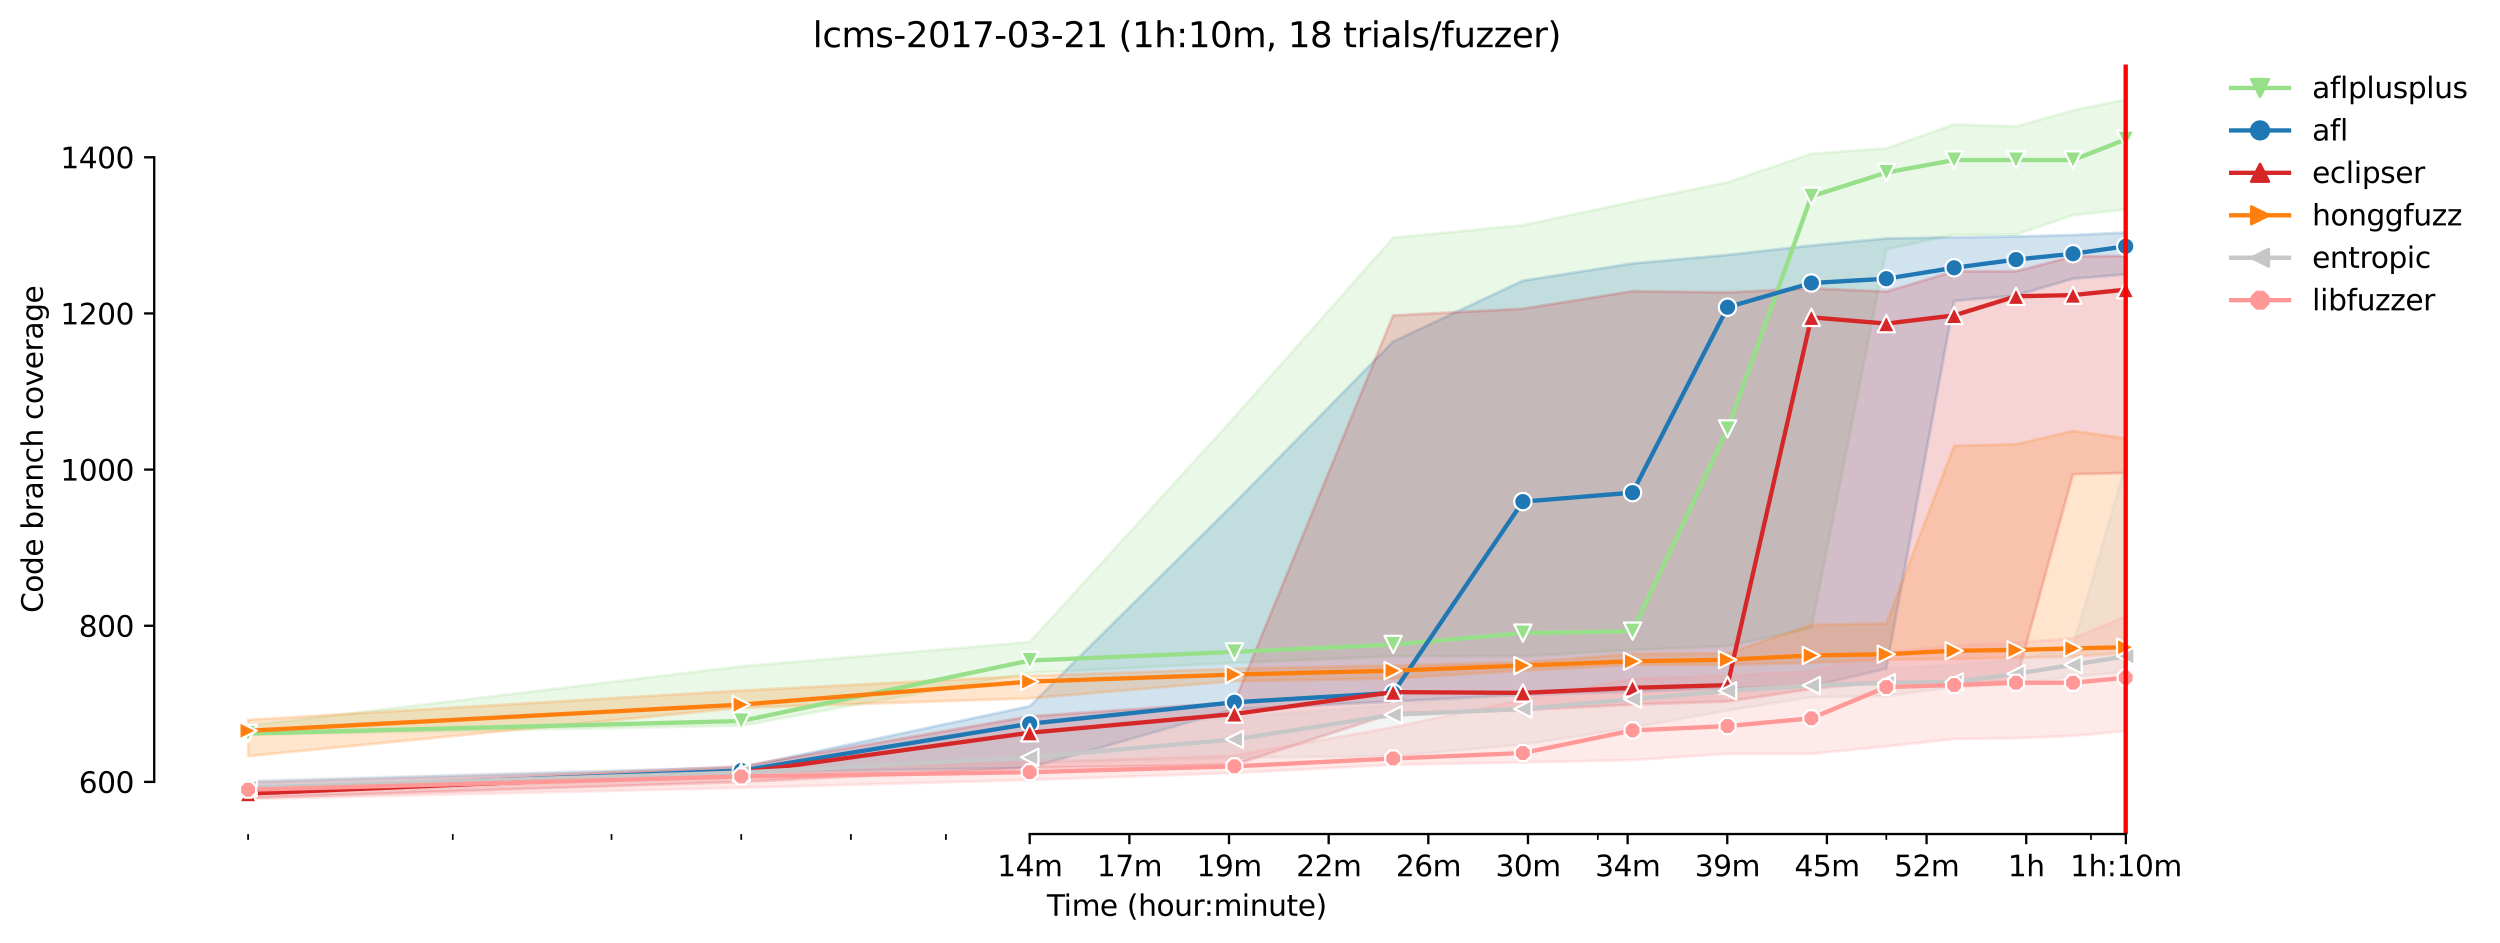 <?xml version="1.0" encoding="utf-8" standalone="no"?>
<!DOCTYPE svg PUBLIC "-//W3C//DTD SVG 1.1//EN"
  "http://www.w3.org/Graphics/SVG/1.1/DTD/svg11.dtd">
<svg height="325.986pt" version="1.1" viewBox="0 0 864.542 325.986" width="864.542pt" xmlns="http://www.w3.org/2000/svg" xmlns:xlink="http://www.w3.org/1999/xlink">
 <defs>
  <style type="text/css">*{stroke-linecap:butt;stroke-linejoin:round;}</style>
 </defs>
 <g id="figure_1">
  <g id="patch_1">
   <path d="M 0 325.986 
L 864.542 325.986 
L 864.542 0 
L 0 0 
z
" style="fill:#ffffff;"/>
  </g>
  <g id="axes_1">
   <g id="patch_2">
    <path d="M 53.328 288.43 
L 767.568 288.43 
L 767.568 22.318 
L 53.328 22.318 
z
" style="fill:#ffffff;"/>
   </g>
   <g id="PolyCollection_1">
    <defs>
     <path d="M 85.794 -75.032 
L 85.794 -71.927 
L 256.334 -75.032 
L 356.094 -93.257 
L 426.875 -96.767 
L 481.777 -99.062 
L 526.635 -99.062 
L 564.562 -101.222 
L 597.416 -102.572 
L 626.395 -108.782 
L 652.318 -239.732 
L 675.768 -244.862 
L 697.176 -244.862 
L 716.869 -251.565 
L 735.103 -253.502 
L 735.103 -291.572 
L 735.103 -291.572 
L 716.869 -287.792 
L 697.176 -282.257 
L 675.768 -282.932 
L 652.318 -274.697 
L 626.395 -272.807 
L 597.416 -262.952 
L 564.562 -256.202 
L 526.635 -248.102 
L 481.777 -243.782 
L 426.875 -181.682 
L 356.094 -103.922 
L 256.334 -95.552 
L 85.794 -75.032 
z
" id="m2b9f3f5e1d" style="stroke:#98df8a;stroke-opacity:0.2;"/>
    </defs>
    <g clip-path="url(#p70dfa23038)">
     <use style="fill:#98df8a;fill-opacity:0.2;stroke:#98df8a;stroke-opacity:0.2;" x="0" xlink:href="#m2b9f3f5e1d" y="325.986"/>
    </g>
   </g>
   <g id="PolyCollection_2">
    <defs>
     <path d="M 85.794 -55.592 
L 85.794 -51.407 
L 256.334 -58.967 
L 356.094 -60.452 
L 426.875 -80.702 
L 481.777 -83.402 
L 526.635 -85.697 
L 564.562 -86.777 
L 597.416 -87.992 
L 626.395 -88.667 
L 652.318 -94.742 
L 675.768 -221.912 
L 697.176 -223.802 
L 716.869 -229.607 
L 735.103 -231.092 
L 735.103 -245.537 
L 735.103 -245.537 
L 716.869 -244.727 
L 697.176 -244.187 
L 675.768 -243.917 
L 652.318 -243.512 
L 626.395 -241.082 
L 597.416 -237.842 
L 564.562 -234.872 
L 526.635 -228.932 
L 481.777 -207.872 
L 426.875 -151.982 
L 356.094 -81.782 
L 256.334 -60.587 
L 85.794 -55.592 
z
" id="m6aa4d96fff" style="stroke:#1f77b4;stroke-opacity:0.2;"/>
    </defs>
    <g clip-path="url(#p70dfa23038)">
     <use style="fill:#1f77b4;fill-opacity:0.2;stroke:#1f77b4;stroke-opacity:0.2;" x="0" xlink:href="#m6aa4d96fff" y="325.986"/>
    </g>
   </g>
   <g id="PolyCollection_3">
    <defs>
     <path d="M 85.794 -52.761 
L 85.794 -50.057 
L 256.334 -55.592 
L 356.094 -60.452 
L 426.875 -61.532 
L 481.777 -79.352 
L 526.635 -80.432 
L 564.562 -82.322 
L 597.416 -83.402 
L 626.395 -87.722 
L 652.318 -90.422 
L 675.768 -89.342 
L 697.176 -90.422 
L 716.869 -161.972 
L 735.103 -162.418 
L 735.103 -237.481 
L 735.103 -237.481 
L 716.869 -237.302 
L 697.176 -232.172 
L 675.768 -232.172 
L 652.318 -225.152 
L 626.395 -226.259 
L 597.416 -224.882 
L 564.562 -225.287 
L 526.635 -219.212 
L 481.777 -216.917 
L 426.875 -83.132 
L 356.094 -78.272 
L 256.334 -60.992 
L 85.794 -52.761 
z
" id="md98b9735ed" style="stroke:#d62728;stroke-opacity:0.2;"/>
    </defs>
    <g clip-path="url(#p70dfa23038)">
     <use style="fill:#d62728;fill-opacity:0.2;stroke:#d62728;stroke-opacity:0.2;" x="0" xlink:href="#md98b9735ed" y="325.986"/>
    </g>
   </g>
   <g id="PolyCollection_4">
    <defs>
     <path d="M 85.794 -77.057 
L 85.794 -64.502 
L 256.334 -81.242 
L 356.094 -84.482 
L 426.875 -90.422 
L 481.777 -91.367 
L 526.635 -94.067 
L 564.562 -96.092 
L 597.416 -96.092 
L 626.395 -96.767 
L 652.318 -97.847 
L 675.768 -98.117 
L 697.176 -98.522 
L 716.869 -98.927 
L 735.103 -100.142 
L 735.103 -174.392 
L 735.103 -174.392 
L 716.869 -176.957 
L 697.176 -172.367 
L 675.768 -171.827 
L 652.318 -110.402 
L 626.395 -109.862 
L 597.416 -100.024 
L 564.562 -99.872 
L 526.635 -96.902 
L 481.777 -95.822 
L 426.875 -94.742 
L 356.094 -92.312 
L 256.334 -87.182 
L 85.794 -77.057 
z
" id="m574b3b4bbf" style="stroke:#ff7f0e;stroke-opacity:0.2;"/>
    </defs>
    <g clip-path="url(#p70dfa23038)">
     <use style="fill:#ff7f0e;fill-opacity:0.2;stroke:#ff7f0e;stroke-opacity:0.2;" x="0" xlink:href="#m574b3b4bbf" y="325.986"/>
    </g>
   </g>
   <g id="PolyCollection_5">
    <defs>
     <path d="M 85.794 -55.997 
L 85.794 -51.542 
L 256.334 -57.482 
L 356.094 -62.207 
L 426.875 -63.962 
L 481.777 -64.502 
L 526.635 -68.552 
L 564.562 -74.35 
L 597.416 -80.297 
L 626.395 -84.887 
L 652.318 -85.292 
L 675.768 -88.394 
L 697.176 -89.477 
L 716.869 -92.042 
L 735.103 -93.662 
L 735.103 -165.347 
L 735.103 -165.347 
L 716.869 -102.437 
L 697.176 -97.847 
L 675.768 -95.957 
L 652.318 -94.884 
L 626.395 -94.067 
L 597.416 -90.017 
L 564.562 -88.667 
L 526.635 -86.372 
L 481.777 -82.187 
L 426.875 -77.867 
L 356.094 -73.142 
L 256.334 -60.722 
L 85.794 -55.997 
z
" id="m8124cc3b80" style="stroke:#c7c7c7;stroke-opacity:0.2;"/>
    </defs>
    <g clip-path="url(#p70dfa23038)">
     <use style="fill:#c7c7c7;fill-opacity:0.2;stroke:#c7c7c7;stroke-opacity:0.2;" x="0" xlink:href="#m8124cc3b80" y="325.986"/>
    </g>
   </g>
   <g id="PolyCollection_6">
    <defs>
     <path d="M 85.794 -55.187 
L 85.794 -49.652 
L 256.334 -53.567 
L 356.094 -56.267 
L 426.875 -58.697 
L 481.777 -61.532 
L 526.635 -62.342 
L 564.562 -63.152 
L 597.416 -65.312 
L 626.395 -65.312 
L 652.318 -67.877 
L 675.768 -70.442 
L 697.176 -70.712 
L 716.869 -71.522 
L 735.103 -73.142 
L 735.103 -112.832 
L 735.103 -112.832 
L 716.869 -105.272 
L 697.176 -103.787 
L 675.768 -102.707 
L 652.318 -100.412 
L 626.395 -93.797 
L 597.416 -92.312 
L 564.562 -91.232 
L 526.635 -84.077 
L 481.777 -74.492 
L 426.875 -64.772 
L 356.094 -62.342 
L 256.334 -60.182 
L 85.794 -55.187 
z
" id="me2ec65d7a2" style="stroke:#ff9896;stroke-opacity:0.2;"/>
    </defs>
    <g clip-path="url(#p70dfa23038)">
     <use style="fill:#ff9896;fill-opacity:0.2;stroke:#ff9896;stroke-opacity:0.2;" x="0" xlink:href="#me2ec65d7a2" y="325.986"/>
    </g>
   </g>
   <g id="matplotlib.axis_1">
    <g id="xtick_1">
     <g id="line2d_1">
      <defs>
       <path d="M 0 0 
L 0 3.5 
" id="mf88f76c1bc" style="stroke:#000000;stroke-width:0.8;"/>
      </defs>
      <g>
       <use style="stroke:#000000;stroke-width:0.8;" x="356.094" xlink:href="#mf88f76c1bc" y="288.43"/>
      </g>
     </g>
     <g id="text_1">
      <!-- 14m -->
      <g transform="translate(344.861 303.029)scale(0.1 -0.1)">
       <defs>
        <path d="M 794 531 
L 1825 531 
L 1825 4091 
L 703 3866 
L 703 4441 
L 1819 4666 
L 2450 4666 
L 2450 531 
L 3481 531 
L 3481 0 
L 794 0 
L 794 531 
z
" id="DejaVuSans-31" transform="scale(0.016)"/>
        <path d="M 2419 4116 
L 825 1625 
L 2419 1625 
L 2419 4116 
z
M 2253 4666 
L 3047 4666 
L 3047 1625 
L 3713 1625 
L 3713 1100 
L 3047 1100 
L 3047 0 
L 2419 0 
L 2419 1100 
L 313 1100 
L 313 1709 
L 2253 4666 
z
" id="DejaVuSans-34" transform="scale(0.016)"/>
        <path d="M 3328 2828 
Q 3544 3216 3844 3400 
Q 4144 3584 4550 3584 
Q 5097 3584 5394 3201 
Q 5691 2819 5691 2113 
L 5691 0 
L 5113 0 
L 5113 2094 
Q 5113 2597 4934 2840 
Q 4756 3084 4391 3084 
Q 3944 3084 3684 2787 
Q 3425 2491 3425 1978 
L 3425 0 
L 2847 0 
L 2847 2094 
Q 2847 2600 2669 2842 
Q 2491 3084 2119 3084 
Q 1678 3084 1418 2786 
Q 1159 2488 1159 1978 
L 1159 0 
L 581 0 
L 581 3500 
L 1159 3500 
L 1159 2956 
Q 1356 3278 1631 3431 
Q 1906 3584 2284 3584 
Q 2666 3584 2933 3390 
Q 3200 3197 3328 2828 
z
" id="DejaVuSans-6d" transform="scale(0.016)"/>
       </defs>
       <use xlink:href="#DejaVuSans-31"/>
       <use x="63.623" xlink:href="#DejaVuSans-34"/>
       <use x="127.246" xlink:href="#DejaVuSans-6d"/>
      </g>
     </g>
    </g>
    <g id="xtick_2">
     <g id="line2d_2">
      <g>
       <use style="stroke:#000000;stroke-width:0.8;" x="390.555" xlink:href="#mf88f76c1bc" y="288.43"/>
      </g>
     </g>
     <g id="text_2">
      <!-- 17m -->
      <g transform="translate(379.322 303.029)scale(0.1 -0.1)">
       <defs>
        <path d="M 525 4666 
L 3525 4666 
L 3525 4397 
L 1831 0 
L 1172 0 
L 2766 4134 
L 525 4134 
L 525 4666 
z
" id="DejaVuSans-37" transform="scale(0.016)"/>
       </defs>
       <use xlink:href="#DejaVuSans-31"/>
       <use x="63.623" xlink:href="#DejaVuSans-37"/>
       <use x="127.246" xlink:href="#DejaVuSans-6d"/>
      </g>
     </g>
    </g>
    <g id="xtick_3">
     <g id="line2d_3">
      <g>
       <use style="stroke:#000000;stroke-width:0.8;" x="425.016" xlink:href="#mf88f76c1bc" y="288.43"/>
      </g>
     </g>
     <g id="text_3">
      <!-- 19m -->
      <g transform="translate(413.783 303.029)scale(0.1 -0.1)">
       <defs>
        <path d="M 703 97 
L 703 672 
Q 941 559 1184 500 
Q 1428 441 1663 441 
Q 2288 441 2617 861 
Q 2947 1281 2994 2138 
Q 2813 1869 2534 1725 
Q 2256 1581 1919 1581 
Q 1219 1581 811 2004 
Q 403 2428 403 3163 
Q 403 3881 828 4315 
Q 1253 4750 1959 4750 
Q 2769 4750 3195 4129 
Q 3622 3509 3622 2328 
Q 3622 1225 3098 567 
Q 2575 -91 1691 -91 
Q 1453 -91 1209 -44 
Q 966 3 703 97 
z
M 1959 2075 
Q 2384 2075 2632 2365 
Q 2881 2656 2881 3163 
Q 2881 3666 2632 3958 
Q 2384 4250 1959 4250 
Q 1534 4250 1286 3958 
Q 1038 3666 1038 3163 
Q 1038 2656 1286 2365 
Q 1534 2075 1959 2075 
z
" id="DejaVuSans-39" transform="scale(0.016)"/>
       </defs>
       <use xlink:href="#DejaVuSans-31"/>
       <use x="63.623" xlink:href="#DejaVuSans-39"/>
       <use x="127.246" xlink:href="#DejaVuSans-6d"/>
      </g>
     </g>
    </g>
    <g id="xtick_4">
     <g id="line2d_4">
      <g>
       <use style="stroke:#000000;stroke-width:0.8;" x="459.476" xlink:href="#mf88f76c1bc" y="288.43"/>
      </g>
     </g>
     <g id="text_4">
      <!-- 22m -->
      <g transform="translate(448.243 303.029)scale(0.1 -0.1)">
       <defs>
        <path d="M 1228 531 
L 3431 531 
L 3431 0 
L 469 0 
L 469 531 
Q 828 903 1448 1529 
Q 2069 2156 2228 2338 
Q 2531 2678 2651 2914 
Q 2772 3150 2772 3378 
Q 2772 3750 2511 3984 
Q 2250 4219 1831 4219 
Q 1534 4219 1204 4116 
Q 875 4013 500 3803 
L 500 4441 
Q 881 4594 1212 4672 
Q 1544 4750 1819 4750 
Q 2544 4750 2975 4387 
Q 3406 4025 3406 3419 
Q 3406 3131 3298 2873 
Q 3191 2616 2906 2266 
Q 2828 2175 2409 1742 
Q 1991 1309 1228 531 
z
" id="DejaVuSans-32" transform="scale(0.016)"/>
       </defs>
       <use xlink:href="#DejaVuSans-32"/>
       <use x="63.623" xlink:href="#DejaVuSans-32"/>
       <use x="127.246" xlink:href="#DejaVuSans-6d"/>
      </g>
     </g>
    </g>
    <g id="xtick_5">
     <g id="line2d_5">
      <g>
       <use style="stroke:#000000;stroke-width:0.8;" x="493.937" xlink:href="#mf88f76c1bc" y="288.43"/>
      </g>
     </g>
     <g id="text_5">
      <!-- 26m -->
      <g transform="translate(482.704 303.029)scale(0.1 -0.1)">
       <defs>
        <path d="M 2113 2584 
Q 1688 2584 1439 2293 
Q 1191 2003 1191 1497 
Q 1191 994 1439 701 
Q 1688 409 2113 409 
Q 2538 409 2786 701 
Q 3034 994 3034 1497 
Q 3034 2003 2786 2293 
Q 2538 2584 2113 2584 
z
M 3366 4563 
L 3366 3988 
Q 3128 4100 2886 4159 
Q 2644 4219 2406 4219 
Q 1781 4219 1451 3797 
Q 1122 3375 1075 2522 
Q 1259 2794 1537 2939 
Q 1816 3084 2150 3084 
Q 2853 3084 3261 2657 
Q 3669 2231 3669 1497 
Q 3669 778 3244 343 
Q 2819 -91 2113 -91 
Q 1303 -91 875 529 
Q 447 1150 447 2328 
Q 447 3434 972 4092 
Q 1497 4750 2381 4750 
Q 2619 4750 2861 4703 
Q 3103 4656 3366 4563 
z
" id="DejaVuSans-36" transform="scale(0.016)"/>
       </defs>
       <use xlink:href="#DejaVuSans-32"/>
       <use x="63.623" xlink:href="#DejaVuSans-36"/>
       <use x="127.246" xlink:href="#DejaVuSans-6d"/>
      </g>
     </g>
    </g>
    <g id="xtick_6">
     <g id="line2d_6">
      <g>
       <use style="stroke:#000000;stroke-width:0.8;" x="528.397" xlink:href="#mf88f76c1bc" y="288.43"/>
      </g>
     </g>
     <g id="text_6">
      <!-- 30m -->
      <g transform="translate(517.165 303.029)scale(0.1 -0.1)">
       <defs>
        <path d="M 2597 2516 
Q 3050 2419 3304 2112 
Q 3559 1806 3559 1356 
Q 3559 666 3084 287 
Q 2609 -91 1734 -91 
Q 1441 -91 1130 -33 
Q 819 25 488 141 
L 488 750 
Q 750 597 1062 519 
Q 1375 441 1716 441 
Q 2309 441 2620 675 
Q 2931 909 2931 1356 
Q 2931 1769 2642 2001 
Q 2353 2234 1838 2234 
L 1294 2234 
L 1294 2753 
L 1863 2753 
Q 2328 2753 2575 2939 
Q 2822 3125 2822 3475 
Q 2822 3834 2567 4026 
Q 2313 4219 1838 4219 
Q 1578 4219 1281 4162 
Q 984 4106 628 3988 
L 628 4550 
Q 988 4650 1302 4700 
Q 1616 4750 1894 4750 
Q 2613 4750 3031 4423 
Q 3450 4097 3450 3541 
Q 3450 3153 3228 2886 
Q 3006 2619 2597 2516 
z
" id="DejaVuSans-33" transform="scale(0.016)"/>
        <path d="M 2034 4250 
Q 1547 4250 1301 3770 
Q 1056 3291 1056 2328 
Q 1056 1369 1301 889 
Q 1547 409 2034 409 
Q 2525 409 2770 889 
Q 3016 1369 3016 2328 
Q 3016 3291 2770 3770 
Q 2525 4250 2034 4250 
z
M 2034 4750 
Q 2819 4750 3233 4129 
Q 3647 3509 3647 2328 
Q 3647 1150 3233 529 
Q 2819 -91 2034 -91 
Q 1250 -91 836 529 
Q 422 1150 422 2328 
Q 422 3509 836 4129 
Q 1250 4750 2034 4750 
z
" id="DejaVuSans-30" transform="scale(0.016)"/>
       </defs>
       <use xlink:href="#DejaVuSans-33"/>
       <use x="63.623" xlink:href="#DejaVuSans-30"/>
       <use x="127.246" xlink:href="#DejaVuSans-6d"/>
      </g>
     </g>
    </g>
    <g id="xtick_7">
     <g id="line2d_7">
      <g>
       <use style="stroke:#000000;stroke-width:0.8;" x="562.858" xlink:href="#mf88f76c1bc" y="288.43"/>
      </g>
     </g>
     <g id="text_7">
      <!-- 34m -->
      <g transform="translate(551.625 303.029)scale(0.1 -0.1)">
       <use xlink:href="#DejaVuSans-33"/>
       <use x="63.623" xlink:href="#DejaVuSans-34"/>
       <use x="127.246" xlink:href="#DejaVuSans-6d"/>
      </g>
     </g>
    </g>
    <g id="xtick_8">
     <g id="line2d_8">
      <g>
       <use style="stroke:#000000;stroke-width:0.8;" x="597.319" xlink:href="#mf88f76c1bc" y="288.43"/>
      </g>
     </g>
     <g id="text_8">
      <!-- 39m -->
      <g transform="translate(586.086 303.029)scale(0.1 -0.1)">
       <use xlink:href="#DejaVuSans-33"/>
       <use x="63.623" xlink:href="#DejaVuSans-39"/>
       <use x="127.246" xlink:href="#DejaVuSans-6d"/>
      </g>
     </g>
    </g>
    <g id="xtick_9">
     <g id="line2d_9">
      <g>
       <use style="stroke:#000000;stroke-width:0.8;" x="631.779" xlink:href="#mf88f76c1bc" y="288.43"/>
      </g>
     </g>
     <g id="text_9">
      <!-- 45m -->
      <g transform="translate(620.547 303.029)scale(0.1 -0.1)">
       <defs>
        <path d="M 691 4666 
L 3169 4666 
L 3169 4134 
L 1269 4134 
L 1269 2991 
Q 1406 3038 1543 3061 
Q 1681 3084 1819 3084 
Q 2600 3084 3056 2656 
Q 3513 2228 3513 1497 
Q 3513 744 3044 326 
Q 2575 -91 1722 -91 
Q 1428 -91 1123 -41 
Q 819 9 494 109 
L 494 744 
Q 775 591 1075 516 
Q 1375 441 1709 441 
Q 2250 441 2565 725 
Q 2881 1009 2881 1497 
Q 2881 1984 2565 2268 
Q 2250 2553 1709 2553 
Q 1456 2553 1204 2497 
Q 953 2441 691 2322 
L 691 4666 
z
" id="DejaVuSans-35" transform="scale(0.016)"/>
       </defs>
       <use xlink:href="#DejaVuSans-34"/>
       <use x="63.623" xlink:href="#DejaVuSans-35"/>
       <use x="127.246" xlink:href="#DejaVuSans-6d"/>
      </g>
     </g>
    </g>
    <g id="xtick_10">
     <g id="line2d_10">
      <g>
       <use style="stroke:#000000;stroke-width:0.8;" x="666.24" xlink:href="#mf88f76c1bc" y="288.43"/>
      </g>
     </g>
     <g id="text_10">
      <!-- 52m -->
      <g transform="translate(655.007 303.029)scale(0.1 -0.1)">
       <use xlink:href="#DejaVuSans-35"/>
       <use x="63.623" xlink:href="#DejaVuSans-32"/>
       <use x="127.246" xlink:href="#DejaVuSans-6d"/>
      </g>
     </g>
    </g>
    <g id="xtick_11">
     <g id="line2d_11">
      <g>
       <use style="stroke:#000000;stroke-width:0.8;" x="700.701" xlink:href="#mf88f76c1bc" y="288.43"/>
      </g>
     </g>
     <g id="text_11">
      <!-- 1h -->
      <g transform="translate(694.351 303.029)scale(0.1 -0.1)">
       <defs>
        <path d="M 3513 2113 
L 3513 0 
L 2938 0 
L 2938 2094 
Q 2938 2591 2744 2837 
Q 2550 3084 2163 3084 
Q 1697 3084 1428 2787 
Q 1159 2491 1159 1978 
L 1159 0 
L 581 0 
L 581 4863 
L 1159 4863 
L 1159 2956 
Q 1366 3272 1645 3428 
Q 1925 3584 2291 3584 
Q 2894 3584 3203 3211 
Q 3513 2838 3513 2113 
z
" id="DejaVuSans-68" transform="scale(0.016)"/>
       </defs>
       <use xlink:href="#DejaVuSans-31"/>
       <use x="63.623" xlink:href="#DejaVuSans-68"/>
      </g>
     </g>
    </g>
    <g id="xtick_12">
     <g id="line2d_12">
      <g>
       <use style="stroke:#000000;stroke-width:0.8;" x="735.161" xlink:href="#mf88f76c1bc" y="288.43"/>
      </g>
     </g>
     <g id="text_12">
      <!-- 1h:10m -->
      <g transform="translate(715.894 303.029)scale(0.1 -0.1)">
       <defs>
        <path d="M 750 794 
L 1409 794 
L 1409 0 
L 750 0 
L 750 794 
z
M 750 3309 
L 1409 3309 
L 1409 2516 
L 750 2516 
L 750 3309 
z
" id="DejaVuSans-3a" transform="scale(0.016)"/>
       </defs>
       <use xlink:href="#DejaVuSans-31"/>
       <use x="63.623" xlink:href="#DejaVuSans-68"/>
       <use x="127.002" xlink:href="#DejaVuSans-3a"/>
       <use x="160.693" xlink:href="#DejaVuSans-31"/>
       <use x="224.316" xlink:href="#DejaVuSans-30"/>
       <use x="287.939" xlink:href="#DejaVuSans-6d"/>
      </g>
     </g>
    </g>
    <g id="xtick_13">
     <g id="line2d_13">
      <defs>
       <path d="M 0 0 
L 0 2 
" id="m95aeca1525" style="stroke:#000000;stroke-width:0.6;"/>
      </defs>
      <g>
       <use style="stroke:#000000;stroke-width:0.6;" x="85.794" xlink:href="#m95aeca1525" y="288.43"/>
      </g>
     </g>
    </g>
    <g id="xtick_14">
     <g id="line2d_14">
      <g>
       <use style="stroke:#000000;stroke-width:0.6;" x="156.574" xlink:href="#m95aeca1525" y="288.43"/>
      </g>
     </g>
    </g>
    <g id="xtick_15">
     <g id="line2d_15">
      <g>
       <use style="stroke:#000000;stroke-width:0.6;" x="211.476" xlink:href="#m95aeca1525" y="288.43"/>
      </g>
     </g>
    </g>
    <g id="xtick_16">
     <g id="line2d_16">
      <g>
       <use style="stroke:#000000;stroke-width:0.6;" x="256.334" xlink:href="#m95aeca1525" y="288.43"/>
      </g>
     </g>
    </g>
    <g id="xtick_17">
     <g id="line2d_17">
      <g>
       <use style="stroke:#000000;stroke-width:0.6;" x="294.261" xlink:href="#m95aeca1525" y="288.43"/>
      </g>
     </g>
    </g>
    <g id="xtick_18">
     <g id="line2d_18">
      <g>
       <use style="stroke:#000000;stroke-width:0.6;" x="327.115" xlink:href="#m95aeca1525" y="288.43"/>
      </g>
     </g>
    </g>
    <g id="xtick_19">
     <g id="line2d_19">
      <g>
       <use style="stroke:#000000;stroke-width:0.6;" x="552.558" xlink:href="#m95aeca1525" y="288.43"/>
      </g>
     </g>
    </g>
    <g id="xtick_20">
     <g id="line2d_20">
      <g>
       <use style="stroke:#000000;stroke-width:0.6;" x="652.318" xlink:href="#m95aeca1525" y="288.43"/>
      </g>
     </g>
    </g>
    <g id="xtick_21">
     <g id="line2d_21">
      <g>
       <use style="stroke:#000000;stroke-width:0.6;" x="723.098" xlink:href="#m95aeca1525" y="288.43"/>
      </g>
     </g>
    </g>
    <g id="text_13">
     <!-- Time (hour:minute) -->
     <g transform="translate(362.041 316.707)scale(0.1 -0.1)">
      <defs>
       <path d="M -19 4666 
L 3928 4666 
L 3928 4134 
L 2272 4134 
L 2272 0 
L 1638 0 
L 1638 4134 
L -19 4134 
L -19 4666 
z
" id="DejaVuSans-54" transform="scale(0.016)"/>
       <path d="M 603 3500 
L 1178 3500 
L 1178 0 
L 603 0 
L 603 3500 
z
M 603 4863 
L 1178 4863 
L 1178 4134 
L 603 4134 
L 603 4863 
z
" id="DejaVuSans-69" transform="scale(0.016)"/>
       <path d="M 3597 1894 
L 3597 1613 
L 953 1613 
Q 991 1019 1311 708 
Q 1631 397 2203 397 
Q 2534 397 2845 478 
Q 3156 559 3463 722 
L 3463 178 
Q 3153 47 2828 -22 
Q 2503 -91 2169 -91 
Q 1331 -91 842 396 
Q 353 884 353 1716 
Q 353 2575 817 3079 
Q 1281 3584 2069 3584 
Q 2775 3584 3186 3129 
Q 3597 2675 3597 1894 
z
M 3022 2063 
Q 3016 2534 2758 2815 
Q 2500 3097 2075 3097 
Q 1594 3097 1305 2825 
Q 1016 2553 972 2059 
L 3022 2063 
z
" id="DejaVuSans-65" transform="scale(0.016)"/>
       <path id="DejaVuSans-20" transform="scale(0.016)"/>
       <path d="M 1984 4856 
Q 1566 4138 1362 3434 
Q 1159 2731 1159 2009 
Q 1159 1288 1364 580 
Q 1569 -128 1984 -844 
L 1484 -844 
Q 1016 -109 783 600 
Q 550 1309 550 2009 
Q 550 2706 781 3412 
Q 1013 4119 1484 4856 
L 1984 4856 
z
" id="DejaVuSans-28" transform="scale(0.016)"/>
       <path d="M 1959 3097 
Q 1497 3097 1228 2736 
Q 959 2375 959 1747 
Q 959 1119 1226 758 
Q 1494 397 1959 397 
Q 2419 397 2687 759 
Q 2956 1122 2956 1747 
Q 2956 2369 2687 2733 
Q 2419 3097 1959 3097 
z
M 1959 3584 
Q 2709 3584 3137 3096 
Q 3566 2609 3566 1747 
Q 3566 888 3137 398 
Q 2709 -91 1959 -91 
Q 1206 -91 779 398 
Q 353 888 353 1747 
Q 353 2609 779 3096 
Q 1206 3584 1959 3584 
z
" id="DejaVuSans-6f" transform="scale(0.016)"/>
       <path d="M 544 1381 
L 544 3500 
L 1119 3500 
L 1119 1403 
Q 1119 906 1312 657 
Q 1506 409 1894 409 
Q 2359 409 2629 706 
Q 2900 1003 2900 1516 
L 2900 3500 
L 3475 3500 
L 3475 0 
L 2900 0 
L 2900 538 
Q 2691 219 2414 64 
Q 2138 -91 1772 -91 
Q 1169 -91 856 284 
Q 544 659 544 1381 
z
M 1991 3584 
L 1991 3584 
z
" id="DejaVuSans-75" transform="scale(0.016)"/>
       <path d="M 2631 2963 
Q 2534 3019 2420 3045 
Q 2306 3072 2169 3072 
Q 1681 3072 1420 2755 
Q 1159 2438 1159 1844 
L 1159 0 
L 581 0 
L 581 3500 
L 1159 3500 
L 1159 2956 
Q 1341 3275 1631 3429 
Q 1922 3584 2338 3584 
Q 2397 3584 2469 3576 
Q 2541 3569 2628 3553 
L 2631 2963 
z
" id="DejaVuSans-72" transform="scale(0.016)"/>
       <path d="M 3513 2113 
L 3513 0 
L 2938 0 
L 2938 2094 
Q 2938 2591 2744 2837 
Q 2550 3084 2163 3084 
Q 1697 3084 1428 2787 
Q 1159 2491 1159 1978 
L 1159 0 
L 581 0 
L 581 3500 
L 1159 3500 
L 1159 2956 
Q 1366 3272 1645 3428 
Q 1925 3584 2291 3584 
Q 2894 3584 3203 3211 
Q 3513 2838 3513 2113 
z
" id="DejaVuSans-6e" transform="scale(0.016)"/>
       <path d="M 1172 4494 
L 1172 3500 
L 2356 3500 
L 2356 3053 
L 1172 3053 
L 1172 1153 
Q 1172 725 1289 603 
Q 1406 481 1766 481 
L 2356 481 
L 2356 0 
L 1766 0 
Q 1100 0 847 248 
Q 594 497 594 1153 
L 594 3053 
L 172 3053 
L 172 3500 
L 594 3500 
L 594 4494 
L 1172 4494 
z
" id="DejaVuSans-74" transform="scale(0.016)"/>
       <path d="M 513 4856 
L 1013 4856 
Q 1481 4119 1714 3412 
Q 1947 2706 1947 2009 
Q 1947 1309 1714 600 
Q 1481 -109 1013 -844 
L 513 -844 
Q 928 -128 1133 580 
Q 1338 1288 1338 2009 
Q 1338 2731 1133 3434 
Q 928 4138 513 4856 
z
" id="DejaVuSans-29" transform="scale(0.016)"/>
      </defs>
      <use xlink:href="#DejaVuSans-54"/>
      <use x="57.959" xlink:href="#DejaVuSans-69"/>
      <use x="85.742" xlink:href="#DejaVuSans-6d"/>
      <use x="183.154" xlink:href="#DejaVuSans-65"/>
      <use x="244.678" xlink:href="#DejaVuSans-20"/>
      <use x="276.465" xlink:href="#DejaVuSans-28"/>
      <use x="315.479" xlink:href="#DejaVuSans-68"/>
      <use x="378.857" xlink:href="#DejaVuSans-6f"/>
      <use x="440.039" xlink:href="#DejaVuSans-75"/>
      <use x="503.418" xlink:href="#DejaVuSans-72"/>
      <use x="542.781" xlink:href="#DejaVuSans-3a"/>
      <use x="576.473" xlink:href="#DejaVuSans-6d"/>
      <use x="673.885" xlink:href="#DejaVuSans-69"/>
      <use x="701.668" xlink:href="#DejaVuSans-6e"/>
      <use x="765.047" xlink:href="#DejaVuSans-75"/>
      <use x="828.426" xlink:href="#DejaVuSans-74"/>
      <use x="867.635" xlink:href="#DejaVuSans-65"/>
      <use x="929.158" xlink:href="#DejaVuSans-29"/>
     </g>
    </g>
   </g>
   <g id="matplotlib.axis_2">
    <g id="ytick_1">
     <g id="line2d_22">
      <defs>
       <path d="M 0 0 
L -3.5 0 
" id="macb93b7c27" style="stroke:#000000;stroke-width:0.8;"/>
      </defs>
      <g>
       <use style="stroke:#000000;stroke-width:0.8;" x="53.328" xlink:href="#macb93b7c27" y="270.394"/>
      </g>
     </g>
     <g id="text_14">
      <!-- 600 -->
      <g transform="translate(27.241 274.193)scale(0.1 -0.1)">
       <use xlink:href="#DejaVuSans-36"/>
       <use x="63.623" xlink:href="#DejaVuSans-30"/>
       <use x="127.246" xlink:href="#DejaVuSans-30"/>
      </g>
     </g>
    </g>
    <g id="ytick_2">
     <g id="line2d_23">
      <g>
       <use style="stroke:#000000;stroke-width:0.8;" x="53.328" xlink:href="#macb93b7c27" y="216.394"/>
      </g>
     </g>
     <g id="text_15">
      <!-- 800 -->
      <g transform="translate(27.241 220.193)scale(0.1 -0.1)">
       <defs>
        <path d="M 2034 2216 
Q 1584 2216 1326 1975 
Q 1069 1734 1069 1313 
Q 1069 891 1326 650 
Q 1584 409 2034 409 
Q 2484 409 2743 651 
Q 3003 894 3003 1313 
Q 3003 1734 2745 1975 
Q 2488 2216 2034 2216 
z
M 1403 2484 
Q 997 2584 770 2862 
Q 544 3141 544 3541 
Q 544 4100 942 4425 
Q 1341 4750 2034 4750 
Q 2731 4750 3128 4425 
Q 3525 4100 3525 3541 
Q 3525 3141 3298 2862 
Q 3072 2584 2669 2484 
Q 3125 2378 3379 2068 
Q 3634 1759 3634 1313 
Q 3634 634 3220 271 
Q 2806 -91 2034 -91 
Q 1263 -91 848 271 
Q 434 634 434 1313 
Q 434 1759 690 2068 
Q 947 2378 1403 2484 
z
M 1172 3481 
Q 1172 3119 1398 2916 
Q 1625 2713 2034 2713 
Q 2441 2713 2670 2916 
Q 2900 3119 2900 3481 
Q 2900 3844 2670 4047 
Q 2441 4250 2034 4250 
Q 1625 4250 1398 4047 
Q 1172 3844 1172 3481 
z
" id="DejaVuSans-38" transform="scale(0.016)"/>
       </defs>
       <use xlink:href="#DejaVuSans-38"/>
       <use x="63.623" xlink:href="#DejaVuSans-30"/>
       <use x="127.246" xlink:href="#DejaVuSans-30"/>
      </g>
     </g>
    </g>
    <g id="ytick_3">
     <g id="line2d_24">
      <g>
       <use style="stroke:#000000;stroke-width:0.8;" x="53.328" xlink:href="#macb93b7c27" y="162.394"/>
      </g>
     </g>
     <g id="text_16">
      <!-- 1000 -->
      <g transform="translate(20.878 166.193)scale(0.1 -0.1)">
       <use xlink:href="#DejaVuSans-31"/>
       <use x="63.623" xlink:href="#DejaVuSans-30"/>
       <use x="127.246" xlink:href="#DejaVuSans-30"/>
       <use x="190.869" xlink:href="#DejaVuSans-30"/>
      </g>
     </g>
    </g>
    <g id="ytick_4">
     <g id="line2d_25">
      <g>
       <use style="stroke:#000000;stroke-width:0.8;" x="53.328" xlink:href="#macb93b7c27" y="108.394"/>
      </g>
     </g>
     <g id="text_17">
      <!-- 1200 -->
      <g transform="translate(20.878 112.193)scale(0.1 -0.1)">
       <use xlink:href="#DejaVuSans-31"/>
       <use x="63.623" xlink:href="#DejaVuSans-32"/>
       <use x="127.246" xlink:href="#DejaVuSans-30"/>
       <use x="190.869" xlink:href="#DejaVuSans-30"/>
      </g>
     </g>
    </g>
    <g id="ytick_5">
     <g id="line2d_26">
      <g>
       <use style="stroke:#000000;stroke-width:0.8;" x="53.328" xlink:href="#macb93b7c27" y="54.394"/>
      </g>
     </g>
     <g id="text_18">
      <!-- 1400 -->
      <g transform="translate(20.878 58.193)scale(0.1 -0.1)">
       <use xlink:href="#DejaVuSans-31"/>
       <use x="63.623" xlink:href="#DejaVuSans-34"/>
       <use x="127.246" xlink:href="#DejaVuSans-30"/>
       <use x="190.869" xlink:href="#DejaVuSans-30"/>
      </g>
     </g>
    </g>
    <g id="text_19">
     <!-- Code branch coverage -->
     <g transform="translate(14.798 211.949)rotate(-90)scale(0.1 -0.1)">
      <defs>
       <path d="M 4122 4306 
L 4122 3641 
Q 3803 3938 3442 4084 
Q 3081 4231 2675 4231 
Q 1875 4231 1450 3742 
Q 1025 3253 1025 2328 
Q 1025 1406 1450 917 
Q 1875 428 2675 428 
Q 3081 428 3442 575 
Q 3803 722 4122 1019 
L 4122 359 
Q 3791 134 3420 21 
Q 3050 -91 2638 -91 
Q 1578 -91 968 557 
Q 359 1206 359 2328 
Q 359 3453 968 4101 
Q 1578 4750 2638 4750 
Q 3056 4750 3426 4639 
Q 3797 4528 4122 4306 
z
" id="DejaVuSans-43" transform="scale(0.016)"/>
       <path d="M 2906 2969 
L 2906 4863 
L 3481 4863 
L 3481 0 
L 2906 0 
L 2906 525 
Q 2725 213 2448 61 
Q 2172 -91 1784 -91 
Q 1150 -91 751 415 
Q 353 922 353 1747 
Q 353 2572 751 3078 
Q 1150 3584 1784 3584 
Q 2172 3584 2448 3432 
Q 2725 3281 2906 2969 
z
M 947 1747 
Q 947 1113 1208 752 
Q 1469 391 1925 391 
Q 2381 391 2643 752 
Q 2906 1113 2906 1747 
Q 2906 2381 2643 2742 
Q 2381 3103 1925 3103 
Q 1469 3103 1208 2742 
Q 947 2381 947 1747 
z
" id="DejaVuSans-64" transform="scale(0.016)"/>
       <path d="M 3116 1747 
Q 3116 2381 2855 2742 
Q 2594 3103 2138 3103 
Q 1681 3103 1420 2742 
Q 1159 2381 1159 1747 
Q 1159 1113 1420 752 
Q 1681 391 2138 391 
Q 2594 391 2855 752 
Q 3116 1113 3116 1747 
z
M 1159 2969 
Q 1341 3281 1617 3432 
Q 1894 3584 2278 3584 
Q 2916 3584 3314 3078 
Q 3713 2572 3713 1747 
Q 3713 922 3314 415 
Q 2916 -91 2278 -91 
Q 1894 -91 1617 61 
Q 1341 213 1159 525 
L 1159 0 
L 581 0 
L 581 4863 
L 1159 4863 
L 1159 2969 
z
" id="DejaVuSans-62" transform="scale(0.016)"/>
       <path d="M 2194 1759 
Q 1497 1759 1228 1600 
Q 959 1441 959 1056 
Q 959 750 1161 570 
Q 1363 391 1709 391 
Q 2188 391 2477 730 
Q 2766 1069 2766 1631 
L 2766 1759 
L 2194 1759 
z
M 3341 1997 
L 3341 0 
L 2766 0 
L 2766 531 
Q 2569 213 2275 61 
Q 1981 -91 1556 -91 
Q 1019 -91 701 211 
Q 384 513 384 1019 
Q 384 1609 779 1909 
Q 1175 2209 1959 2209 
L 2766 2209 
L 2766 2266 
Q 2766 2663 2505 2880 
Q 2244 3097 1772 3097 
Q 1472 3097 1187 3025 
Q 903 2953 641 2809 
L 641 3341 
Q 956 3463 1253 3523 
Q 1550 3584 1831 3584 
Q 2591 3584 2966 3190 
Q 3341 2797 3341 1997 
z
" id="DejaVuSans-61" transform="scale(0.016)"/>
       <path d="M 3122 3366 
L 3122 2828 
Q 2878 2963 2633 3030 
Q 2388 3097 2138 3097 
Q 1578 3097 1268 2742 
Q 959 2388 959 1747 
Q 959 1106 1268 751 
Q 1578 397 2138 397 
Q 2388 397 2633 464 
Q 2878 531 3122 666 
L 3122 134 
Q 2881 22 2623 -34 
Q 2366 -91 2075 -91 
Q 1284 -91 818 406 
Q 353 903 353 1747 
Q 353 2603 823 3093 
Q 1294 3584 2113 3584 
Q 2378 3584 2631 3529 
Q 2884 3475 3122 3366 
z
" id="DejaVuSans-63" transform="scale(0.016)"/>
       <path d="M 191 3500 
L 800 3500 
L 1894 563 
L 2988 3500 
L 3597 3500 
L 2284 0 
L 1503 0 
L 191 3500 
z
" id="DejaVuSans-76" transform="scale(0.016)"/>
       <path d="M 2906 1791 
Q 2906 2416 2648 2759 
Q 2391 3103 1925 3103 
Q 1463 3103 1205 2759 
Q 947 2416 947 1791 
Q 947 1169 1205 825 
Q 1463 481 1925 481 
Q 2391 481 2648 825 
Q 2906 1169 2906 1791 
z
M 3481 434 
Q 3481 -459 3084 -895 
Q 2688 -1331 1869 -1331 
Q 1566 -1331 1297 -1286 
Q 1028 -1241 775 -1147 
L 775 -588 
Q 1028 -725 1275 -790 
Q 1522 -856 1778 -856 
Q 2344 -856 2625 -561 
Q 2906 -266 2906 331 
L 2906 616 
Q 2728 306 2450 153 
Q 2172 0 1784 0 
Q 1141 0 747 490 
Q 353 981 353 1791 
Q 353 2603 747 3093 
Q 1141 3584 1784 3584 
Q 2172 3584 2450 3431 
Q 2728 3278 2906 2969 
L 2906 3500 
L 3481 3500 
L 3481 434 
z
" id="DejaVuSans-67" transform="scale(0.016)"/>
      </defs>
      <use xlink:href="#DejaVuSans-43"/>
      <use x="69.824" xlink:href="#DejaVuSans-6f"/>
      <use x="131.006" xlink:href="#DejaVuSans-64"/>
      <use x="194.482" xlink:href="#DejaVuSans-65"/>
      <use x="256.006" xlink:href="#DejaVuSans-20"/>
      <use x="287.793" xlink:href="#DejaVuSans-62"/>
      <use x="351.27" xlink:href="#DejaVuSans-72"/>
      <use x="392.383" xlink:href="#DejaVuSans-61"/>
      <use x="453.662" xlink:href="#DejaVuSans-6e"/>
      <use x="517.041" xlink:href="#DejaVuSans-63"/>
      <use x="572.021" xlink:href="#DejaVuSans-68"/>
      <use x="635.4" xlink:href="#DejaVuSans-20"/>
      <use x="667.188" xlink:href="#DejaVuSans-63"/>
      <use x="722.168" xlink:href="#DejaVuSans-6f"/>
      <use x="783.35" xlink:href="#DejaVuSans-76"/>
      <use x="842.529" xlink:href="#DejaVuSans-65"/>
      <use x="904.053" xlink:href="#DejaVuSans-72"/>
      <use x="945.166" xlink:href="#DejaVuSans-61"/>
      <use x="1006.445" xlink:href="#DejaVuSans-67"/>
      <use x="1069.922" xlink:href="#DejaVuSans-65"/>
     </g>
    </g>
   </g>
   <g id="line2d_27">
    <path clip-path="url(#p70dfa23038)" d="M 85.794 253.654 
L 256.334 249.334 
L 356.094 228.409 
L 426.875 225.439 
L 481.777 222.874 
L 526.635 218.959 
L 564.562 218.284 
L 597.416 148.354 
L 626.395 67.894 
L 652.318 59.659 
L 675.768 55.339 
L 697.176 55.339 
L 716.869 55.339 
L 735.103 48.184 
" style="fill:none;stroke:#98df8a;stroke-linecap:square;stroke-width:1.5;"/>
    <defs>
     <path d="M -0 3 
L 3 -3 
L -3 -3 
z
" id="m6aea474094" style="stroke:#ffffff;stroke-linejoin:miter;stroke-width:0.75;"/>
    </defs>
    <g clip-path="url(#p70dfa23038)">
     <use style="fill:#98df8a;stroke:#ffffff;stroke-linejoin:miter;stroke-width:0.75;" x="85.794" xlink:href="#m6aea474094" y="253.654"/>
     <use style="fill:#98df8a;stroke:#ffffff;stroke-linejoin:miter;stroke-width:0.75;" x="256.334" xlink:href="#m6aea474094" y="249.334"/>
     <use style="fill:#98df8a;stroke:#ffffff;stroke-linejoin:miter;stroke-width:0.75;" x="356.094" xlink:href="#m6aea474094" y="228.409"/>
     <use style="fill:#98df8a;stroke:#ffffff;stroke-linejoin:miter;stroke-width:0.75;" x="426.875" xlink:href="#m6aea474094" y="225.439"/>
     <use style="fill:#98df8a;stroke:#ffffff;stroke-linejoin:miter;stroke-width:0.75;" x="481.777" xlink:href="#m6aea474094" y="222.874"/>
     <use style="fill:#98df8a;stroke:#ffffff;stroke-linejoin:miter;stroke-width:0.75;" x="526.635" xlink:href="#m6aea474094" y="218.959"/>
     <use style="fill:#98df8a;stroke:#ffffff;stroke-linejoin:miter;stroke-width:0.75;" x="564.562" xlink:href="#m6aea474094" y="218.284"/>
     <use style="fill:#98df8a;stroke:#ffffff;stroke-linejoin:miter;stroke-width:0.75;" x="597.416" xlink:href="#m6aea474094" y="148.354"/>
     <use style="fill:#98df8a;stroke:#ffffff;stroke-linejoin:miter;stroke-width:0.75;" x="626.395" xlink:href="#m6aea474094" y="67.894"/>
     <use style="fill:#98df8a;stroke:#ffffff;stroke-linejoin:miter;stroke-width:0.75;" x="652.318" xlink:href="#m6aea474094" y="59.659"/>
     <use style="fill:#98df8a;stroke:#ffffff;stroke-linejoin:miter;stroke-width:0.75;" x="675.768" xlink:href="#m6aea474094" y="55.339"/>
     <use style="fill:#98df8a;stroke:#ffffff;stroke-linejoin:miter;stroke-width:0.75;" x="697.176" xlink:href="#m6aea474094" y="55.339"/>
     <use style="fill:#98df8a;stroke:#ffffff;stroke-linejoin:miter;stroke-width:0.75;" x="716.869" xlink:href="#m6aea474094" y="55.339"/>
     <use style="fill:#98df8a;stroke:#ffffff;stroke-linejoin:miter;stroke-width:0.75;" x="735.103" xlink:href="#m6aea474094" y="48.184"/>
    </g>
   </g>
   <g id="line2d_28">
    <path clip-path="url(#p70dfa23038)" d="M 85.794 273.229 
L 256.334 266.479 
L 356.094 250.279 
L 426.875 242.854 
L 481.777 239.614 
L 526.635 173.464 
L 564.562 170.359 
L 597.416 106.234 
L 626.395 97.864 
L 652.318 96.379 
L 675.768 92.599 
L 697.176 89.764 
L 716.869 87.739 
L 735.103 85.174 
" style="fill:none;stroke:#1f77b4;stroke-linecap:square;stroke-width:1.5;"/>
    <defs>
     <path d="M 0 3 
C 0.796 3 1.559 2.684 2.121 2.121 
C 2.684 1.559 3 0.796 3 0 
C 3 -0.796 2.684 -1.559 2.121 -2.121 
C 1.559 -2.684 0.796 -3 0 -3 
C -0.796 -3 -1.559 -2.684 -2.121 -2.121 
C -2.684 -1.559 -3 -0.796 -3 0 
C -3 0.796 -2.684 1.559 -2.121 2.121 
C -1.559 2.684 -0.796 3 0 3 
z
" id="mc98b666786" style="stroke:#ffffff;stroke-width:0.75;"/>
    </defs>
    <g clip-path="url(#p70dfa23038)">
     <use style="fill:#1f77b4;stroke:#ffffff;stroke-width:0.75;" x="85.794" xlink:href="#mc98b666786" y="273.229"/>
     <use style="fill:#1f77b4;stroke:#ffffff;stroke-width:0.75;" x="256.334" xlink:href="#mc98b666786" y="266.479"/>
     <use style="fill:#1f77b4;stroke:#ffffff;stroke-width:0.75;" x="356.094" xlink:href="#mc98b666786" y="250.279"/>
     <use style="fill:#1f77b4;stroke:#ffffff;stroke-width:0.75;" x="426.875" xlink:href="#mc98b666786" y="242.854"/>
     <use style="fill:#1f77b4;stroke:#ffffff;stroke-width:0.75;" x="481.777" xlink:href="#mc98b666786" y="239.614"/>
     <use style="fill:#1f77b4;stroke:#ffffff;stroke-width:0.75;" x="526.635" xlink:href="#mc98b666786" y="173.464"/>
     <use style="fill:#1f77b4;stroke:#ffffff;stroke-width:0.75;" x="564.562" xlink:href="#mc98b666786" y="170.359"/>
     <use style="fill:#1f77b4;stroke:#ffffff;stroke-width:0.75;" x="597.416" xlink:href="#mc98b666786" y="106.234"/>
     <use style="fill:#1f77b4;stroke:#ffffff;stroke-width:0.75;" x="626.395" xlink:href="#mc98b666786" y="97.864"/>
     <use style="fill:#1f77b4;stroke:#ffffff;stroke-width:0.75;" x="652.318" xlink:href="#mc98b666786" y="96.379"/>
     <use style="fill:#1f77b4;stroke:#ffffff;stroke-width:0.75;" x="675.768" xlink:href="#mc98b666786" y="92.599"/>
     <use style="fill:#1f77b4;stroke:#ffffff;stroke-width:0.75;" x="697.176" xlink:href="#mc98b666786" y="89.764"/>
     <use style="fill:#1f77b4;stroke:#ffffff;stroke-width:0.75;" x="716.869" xlink:href="#mc98b666786" y="87.739"/>
     <use style="fill:#1f77b4;stroke:#ffffff;stroke-width:0.75;" x="735.103" xlink:href="#mc98b666786" y="85.174"/>
    </g>
   </g>
   <g id="line2d_29">
    <path clip-path="url(#p70dfa23038)" d="M 85.794 274.444 
L 256.334 267.154 
L 356.094 253.384 
L 426.875 246.904 
L 481.777 239.344 
L 526.635 239.614 
L 564.562 237.859 
L 597.416 236.914 
L 626.395 109.744 
L 652.318 111.904 
L 675.768 109.069 
L 697.176 102.454 
L 716.869 102.049 
L 735.103 100.159 
" style="fill:none;stroke:#d62728;stroke-linecap:square;stroke-width:1.5;"/>
    <defs>
     <path d="M 0 -3 
L -3 3 
L 3 3 
z
" id="m3141656267" style="stroke:#ffffff;stroke-linejoin:miter;stroke-width:0.75;"/>
    </defs>
    <g clip-path="url(#p70dfa23038)">
     <use style="fill:#d62728;stroke:#ffffff;stroke-linejoin:miter;stroke-width:0.75;" x="85.794" xlink:href="#m3141656267" y="274.444"/>
     <use style="fill:#d62728;stroke:#ffffff;stroke-linejoin:miter;stroke-width:0.75;" x="256.334" xlink:href="#m3141656267" y="267.154"/>
     <use style="fill:#d62728;stroke:#ffffff;stroke-linejoin:miter;stroke-width:0.75;" x="356.094" xlink:href="#m3141656267" y="253.384"/>
     <use style="fill:#d62728;stroke:#ffffff;stroke-linejoin:miter;stroke-width:0.75;" x="426.875" xlink:href="#m3141656267" y="246.904"/>
     <use style="fill:#d62728;stroke:#ffffff;stroke-linejoin:miter;stroke-width:0.75;" x="481.777" xlink:href="#m3141656267" y="239.344"/>
     <use style="fill:#d62728;stroke:#ffffff;stroke-linejoin:miter;stroke-width:0.75;" x="526.635" xlink:href="#m3141656267" y="239.614"/>
     <use style="fill:#d62728;stroke:#ffffff;stroke-linejoin:miter;stroke-width:0.75;" x="564.562" xlink:href="#m3141656267" y="237.859"/>
     <use style="fill:#d62728;stroke:#ffffff;stroke-linejoin:miter;stroke-width:0.75;" x="597.416" xlink:href="#m3141656267" y="236.914"/>
     <use style="fill:#d62728;stroke:#ffffff;stroke-linejoin:miter;stroke-width:0.75;" x="626.395" xlink:href="#m3141656267" y="109.744"/>
     <use style="fill:#d62728;stroke:#ffffff;stroke-linejoin:miter;stroke-width:0.75;" x="652.318" xlink:href="#m3141656267" y="111.904"/>
     <use style="fill:#d62728;stroke:#ffffff;stroke-linejoin:miter;stroke-width:0.75;" x="675.768" xlink:href="#m3141656267" y="109.069"/>
     <use style="fill:#d62728;stroke:#ffffff;stroke-linejoin:miter;stroke-width:0.75;" x="697.176" xlink:href="#m3141656267" y="102.454"/>
     <use style="fill:#d62728;stroke:#ffffff;stroke-linejoin:miter;stroke-width:0.75;" x="716.869" xlink:href="#m3141656267" y="102.049"/>
     <use style="fill:#d62728;stroke:#ffffff;stroke-linejoin:miter;stroke-width:0.75;" x="735.103" xlink:href="#m3141656267" y="100.159"/>
    </g>
   </g>
   <g id="line2d_30">
    <path clip-path="url(#p70dfa23038)" d="M 85.794 252.709 
L 256.334 243.664 
L 356.094 235.699 
L 426.875 233.269 
L 481.777 231.919 
L 526.635 230.164 
L 564.562 228.679 
L 597.416 228.139 
L 626.395 226.654 
L 652.318 226.249 
L 675.768 225.034 
L 697.176 224.764 
L 716.869 224.224 
L 735.103 223.819 
" style="fill:none;stroke:#ff7f0e;stroke-linecap:square;stroke-width:1.5;"/>
    <defs>
     <path d="M 3 0 
L -3 -3 
L -3 3 
z
" id="m41d36039b5" style="stroke:#ffffff;stroke-linejoin:miter;stroke-width:0.75;"/>
    </defs>
    <g clip-path="url(#p70dfa23038)">
     <use style="fill:#ff7f0e;stroke:#ffffff;stroke-linejoin:miter;stroke-width:0.75;" x="85.794" xlink:href="#m41d36039b5" y="252.709"/>
     <use style="fill:#ff7f0e;stroke:#ffffff;stroke-linejoin:miter;stroke-width:0.75;" x="256.334" xlink:href="#m41d36039b5" y="243.664"/>
     <use style="fill:#ff7f0e;stroke:#ffffff;stroke-linejoin:miter;stroke-width:0.75;" x="356.094" xlink:href="#m41d36039b5" y="235.699"/>
     <use style="fill:#ff7f0e;stroke:#ffffff;stroke-linejoin:miter;stroke-width:0.75;" x="426.875" xlink:href="#m41d36039b5" y="233.269"/>
     <use style="fill:#ff7f0e;stroke:#ffffff;stroke-linejoin:miter;stroke-width:0.75;" x="481.777" xlink:href="#m41d36039b5" y="231.919"/>
     <use style="fill:#ff7f0e;stroke:#ffffff;stroke-linejoin:miter;stroke-width:0.75;" x="526.635" xlink:href="#m41d36039b5" y="230.164"/>
     <use style="fill:#ff7f0e;stroke:#ffffff;stroke-linejoin:miter;stroke-width:0.75;" x="564.562" xlink:href="#m41d36039b5" y="228.679"/>
     <use style="fill:#ff7f0e;stroke:#ffffff;stroke-linejoin:miter;stroke-width:0.75;" x="597.416" xlink:href="#m41d36039b5" y="228.139"/>
     <use style="fill:#ff7f0e;stroke:#ffffff;stroke-linejoin:miter;stroke-width:0.75;" x="626.395" xlink:href="#m41d36039b5" y="226.654"/>
     <use style="fill:#ff7f0e;stroke:#ffffff;stroke-linejoin:miter;stroke-width:0.75;" x="652.318" xlink:href="#m41d36039b5" y="226.249"/>
     <use style="fill:#ff7f0e;stroke:#ffffff;stroke-linejoin:miter;stroke-width:0.75;" x="675.768" xlink:href="#m41d36039b5" y="225.034"/>
     <use style="fill:#ff7f0e;stroke:#ffffff;stroke-linejoin:miter;stroke-width:0.75;" x="697.176" xlink:href="#m41d36039b5" y="224.764"/>
     <use style="fill:#ff7f0e;stroke:#ffffff;stroke-linejoin:miter;stroke-width:0.75;" x="716.869" xlink:href="#m41d36039b5" y="224.224"/>
     <use style="fill:#ff7f0e;stroke:#ffffff;stroke-linejoin:miter;stroke-width:0.75;" x="735.103" xlink:href="#m41d36039b5" y="223.819"/>
    </g>
   </g>
   <g id="line2d_31">
    <path clip-path="url(#p70dfa23038)" d="M 85.794 272.419 
L 256.334 267.154 
L 356.094 261.889 
L 426.875 255.679 
L 481.777 247.174 
L 526.635 245.149 
L 564.562 241.774 
L 597.416 238.939 
L 626.395 237.049 
L 652.318 236.104 
L 675.768 235.834 
L 697.176 232.999 
L 716.869 229.894 
L 735.103 226.924 
" style="fill:none;stroke:#c7c7c7;stroke-linecap:square;stroke-width:1.5;"/>
    <defs>
     <path d="M -3 -0 
L 3 3 
L 3 -3 
z
" id="mcd9c91f707" style="stroke:#ffffff;stroke-linejoin:miter;stroke-width:0.75;"/>
    </defs>
    <g clip-path="url(#p70dfa23038)">
     <use style="fill:#c7c7c7;stroke:#ffffff;stroke-linejoin:miter;stroke-width:0.75;" x="85.794" xlink:href="#mcd9c91f707" y="272.419"/>
     <use style="fill:#c7c7c7;stroke:#ffffff;stroke-linejoin:miter;stroke-width:0.75;" x="256.334" xlink:href="#mcd9c91f707" y="267.154"/>
     <use style="fill:#c7c7c7;stroke:#ffffff;stroke-linejoin:miter;stroke-width:0.75;" x="356.094" xlink:href="#mcd9c91f707" y="261.889"/>
     <use style="fill:#c7c7c7;stroke:#ffffff;stroke-linejoin:miter;stroke-width:0.75;" x="426.875" xlink:href="#mcd9c91f707" y="255.679"/>
     <use style="fill:#c7c7c7;stroke:#ffffff;stroke-linejoin:miter;stroke-width:0.75;" x="481.777" xlink:href="#mcd9c91f707" y="247.174"/>
     <use style="fill:#c7c7c7;stroke:#ffffff;stroke-linejoin:miter;stroke-width:0.75;" x="526.635" xlink:href="#mcd9c91f707" y="245.149"/>
     <use style="fill:#c7c7c7;stroke:#ffffff;stroke-linejoin:miter;stroke-width:0.75;" x="564.562" xlink:href="#mcd9c91f707" y="241.774"/>
     <use style="fill:#c7c7c7;stroke:#ffffff;stroke-linejoin:miter;stroke-width:0.75;" x="597.416" xlink:href="#mcd9c91f707" y="238.939"/>
     <use style="fill:#c7c7c7;stroke:#ffffff;stroke-linejoin:miter;stroke-width:0.75;" x="626.395" xlink:href="#mcd9c91f707" y="237.049"/>
     <use style="fill:#c7c7c7;stroke:#ffffff;stroke-linejoin:miter;stroke-width:0.75;" x="652.318" xlink:href="#mcd9c91f707" y="236.104"/>
     <use style="fill:#c7c7c7;stroke:#ffffff;stroke-linejoin:miter;stroke-width:0.75;" x="675.768" xlink:href="#mcd9c91f707" y="235.834"/>
     <use style="fill:#c7c7c7;stroke:#ffffff;stroke-linejoin:miter;stroke-width:0.75;" x="697.176" xlink:href="#mcd9c91f707" y="232.999"/>
     <use style="fill:#c7c7c7;stroke:#ffffff;stroke-linejoin:miter;stroke-width:0.75;" x="716.869" xlink:href="#mcd9c91f707" y="229.894"/>
     <use style="fill:#c7c7c7;stroke:#ffffff;stroke-linejoin:miter;stroke-width:0.75;" x="735.103" xlink:href="#mcd9c91f707" y="226.924"/>
    </g>
   </g>
   <g id="line2d_32">
    <path clip-path="url(#p70dfa23038)" d="M 85.794 273.094 
L 256.334 268.504 
L 356.094 267.019 
L 426.875 264.994 
L 481.777 262.294 
L 526.635 260.404 
L 564.562 252.574 
L 597.416 251.089 
L 626.395 248.389 
L 652.318 237.589 
L 675.768 236.914 
L 697.176 236.104 
L 716.869 236.104 
L 735.103 234.349 
" style="fill:none;stroke:#ff9896;stroke-linecap:square;stroke-width:1.5;"/>
    <defs>
     <path d="M -1.148 -2.772 
L -2.772 -1.148 
L -2.772 1.148 
L -1.148 2.772 
L 1.148 2.772 
L 2.772 1.148 
L 2.772 -1.148 
L 1.148 -2.772 
z
" id="m6642be4fa6" style="stroke:#ffffff;stroke-linejoin:miter;stroke-width:0.75;"/>
    </defs>
    <g clip-path="url(#p70dfa23038)">
     <use style="fill:#ff9896;stroke:#ffffff;stroke-linejoin:miter;stroke-width:0.75;" x="85.794" xlink:href="#m6642be4fa6" y="273.094"/>
     <use style="fill:#ff9896;stroke:#ffffff;stroke-linejoin:miter;stroke-width:0.75;" x="256.334" xlink:href="#m6642be4fa6" y="268.504"/>
     <use style="fill:#ff9896;stroke:#ffffff;stroke-linejoin:miter;stroke-width:0.75;" x="356.094" xlink:href="#m6642be4fa6" y="267.019"/>
     <use style="fill:#ff9896;stroke:#ffffff;stroke-linejoin:miter;stroke-width:0.75;" x="426.875" xlink:href="#m6642be4fa6" y="264.994"/>
     <use style="fill:#ff9896;stroke:#ffffff;stroke-linejoin:miter;stroke-width:0.75;" x="481.777" xlink:href="#m6642be4fa6" y="262.294"/>
     <use style="fill:#ff9896;stroke:#ffffff;stroke-linejoin:miter;stroke-width:0.75;" x="526.635" xlink:href="#m6642be4fa6" y="260.404"/>
     <use style="fill:#ff9896;stroke:#ffffff;stroke-linejoin:miter;stroke-width:0.75;" x="564.562" xlink:href="#m6642be4fa6" y="252.574"/>
     <use style="fill:#ff9896;stroke:#ffffff;stroke-linejoin:miter;stroke-width:0.75;" x="597.416" xlink:href="#m6642be4fa6" y="251.089"/>
     <use style="fill:#ff9896;stroke:#ffffff;stroke-linejoin:miter;stroke-width:0.75;" x="626.395" xlink:href="#m6642be4fa6" y="248.389"/>
     <use style="fill:#ff9896;stroke:#ffffff;stroke-linejoin:miter;stroke-width:0.75;" x="652.318" xlink:href="#m6642be4fa6" y="237.589"/>
     <use style="fill:#ff9896;stroke:#ffffff;stroke-linejoin:miter;stroke-width:0.75;" x="675.768" xlink:href="#m6642be4fa6" y="236.914"/>
     <use style="fill:#ff9896;stroke:#ffffff;stroke-linejoin:miter;stroke-width:0.75;" x="697.176" xlink:href="#m6642be4fa6" y="236.104"/>
     <use style="fill:#ff9896;stroke:#ffffff;stroke-linejoin:miter;stroke-width:0.75;" x="716.869" xlink:href="#m6642be4fa6" y="236.104"/>
     <use style="fill:#ff9896;stroke:#ffffff;stroke-linejoin:miter;stroke-width:0.75;" x="735.103" xlink:href="#m6642be4fa6" y="234.349"/>
    </g>
   </g>
   <g id="line2d_33"/>
   <g id="line2d_34"/>
   <g id="line2d_35"/>
   <g id="line2d_36"/>
   <g id="line2d_37"/>
   <g id="line2d_38"/>
   <g id="line2d_39">
    <path clip-path="url(#p70dfa23038)" d="M 735.103 288.43 
L 735.103 22.318 
" style="fill:none;stroke:#ff0000;stroke-linecap:square;stroke-width:1.5;"/>
   </g>
   <g id="patch_3">
    <path d="M 53.328 270.394 
L 53.328 54.394 
" style="fill:none;stroke:#000000;stroke-linecap:square;stroke-linejoin:miter;stroke-width:0.8;"/>
   </g>
   <g id="patch_4">
    <path d="M 356.094 288.43 
L 735.161 288.43 
" style="fill:none;stroke:#000000;stroke-linecap:square;stroke-linejoin:miter;stroke-width:0.8;"/>
   </g>
   <g id="text_20">
    <!-- lcms-2017-03-21 (1h:10m, 18 trials/fuzzer) -->
    <g transform="translate(281.066 16.318)scale(0.12 -0.12)">
     <defs>
      <path d="M 603 4863 
L 1178 4863 
L 1178 0 
L 603 0 
L 603 4863 
z
" id="DejaVuSans-6c" transform="scale(0.016)"/>
      <path d="M 2834 3397 
L 2834 2853 
Q 2591 2978 2328 3040 
Q 2066 3103 1784 3103 
Q 1356 3103 1142 2972 
Q 928 2841 928 2578 
Q 928 2378 1081 2264 
Q 1234 2150 1697 2047 
L 1894 2003 
Q 2506 1872 2764 1633 
Q 3022 1394 3022 966 
Q 3022 478 2636 193 
Q 2250 -91 1575 -91 
Q 1294 -91 989 -36 
Q 684 19 347 128 
L 347 722 
Q 666 556 975 473 
Q 1284 391 1588 391 
Q 1994 391 2212 530 
Q 2431 669 2431 922 
Q 2431 1156 2273 1281 
Q 2116 1406 1581 1522 
L 1381 1569 
Q 847 1681 609 1914 
Q 372 2147 372 2553 
Q 372 3047 722 3315 
Q 1072 3584 1716 3584 
Q 2034 3584 2315 3537 
Q 2597 3491 2834 3397 
z
" id="DejaVuSans-73" transform="scale(0.016)"/>
      <path d="M 313 2009 
L 1997 2009 
L 1997 1497 
L 313 1497 
L 313 2009 
z
" id="DejaVuSans-2d" transform="scale(0.016)"/>
      <path d="M 750 794 
L 1409 794 
L 1409 256 
L 897 -744 
L 494 -744 
L 750 256 
L 750 794 
z
" id="DejaVuSans-2c" transform="scale(0.016)"/>
      <path d="M 1625 4666 
L 2156 4666 
L 531 -594 
L 0 -594 
L 1625 4666 
z
" id="DejaVuSans-2f" transform="scale(0.016)"/>
      <path d="M 2375 4863 
L 2375 4384 
L 1825 4384 
Q 1516 4384 1395 4259 
Q 1275 4134 1275 3809 
L 1275 3500 
L 2222 3500 
L 2222 3053 
L 1275 3053 
L 1275 0 
L 697 0 
L 697 3053 
L 147 3053 
L 147 3500 
L 697 3500 
L 697 3744 
Q 697 4328 969 4595 
Q 1241 4863 1831 4863 
L 2375 4863 
z
" id="DejaVuSans-66" transform="scale(0.016)"/>
      <path d="M 353 3500 
L 3084 3500 
L 3084 2975 
L 922 459 
L 3084 459 
L 3084 0 
L 275 0 
L 275 525 
L 2438 3041 
L 353 3041 
L 353 3500 
z
" id="DejaVuSans-7a" transform="scale(0.016)"/>
     </defs>
     <use xlink:href="#DejaVuSans-6c"/>
     <use x="27.783" xlink:href="#DejaVuSans-63"/>
     <use x="82.764" xlink:href="#DejaVuSans-6d"/>
     <use x="180.176" xlink:href="#DejaVuSans-73"/>
     <use x="232.275" xlink:href="#DejaVuSans-2d"/>
     <use x="268.359" xlink:href="#DejaVuSans-32"/>
     <use x="331.982" xlink:href="#DejaVuSans-30"/>
     <use x="395.605" xlink:href="#DejaVuSans-31"/>
     <use x="459.229" xlink:href="#DejaVuSans-37"/>
     <use x="522.852" xlink:href="#DejaVuSans-2d"/>
     <use x="558.936" xlink:href="#DejaVuSans-30"/>
     <use x="622.559" xlink:href="#DejaVuSans-33"/>
     <use x="686.182" xlink:href="#DejaVuSans-2d"/>
     <use x="722.266" xlink:href="#DejaVuSans-32"/>
     <use x="785.889" xlink:href="#DejaVuSans-31"/>
     <use x="849.512" xlink:href="#DejaVuSans-20"/>
     <use x="881.299" xlink:href="#DejaVuSans-28"/>
     <use x="920.312" xlink:href="#DejaVuSans-31"/>
     <use x="983.936" xlink:href="#DejaVuSans-68"/>
     <use x="1047.314" xlink:href="#DejaVuSans-3a"/>
     <use x="1081.006" xlink:href="#DejaVuSans-31"/>
     <use x="1144.629" xlink:href="#DejaVuSans-30"/>
     <use x="1208.252" xlink:href="#DejaVuSans-6d"/>
     <use x="1305.664" xlink:href="#DejaVuSans-2c"/>
     <use x="1337.451" xlink:href="#DejaVuSans-20"/>
     <use x="1369.238" xlink:href="#DejaVuSans-31"/>
     <use x="1432.861" xlink:href="#DejaVuSans-38"/>
     <use x="1496.484" xlink:href="#DejaVuSans-20"/>
     <use x="1528.271" xlink:href="#DejaVuSans-74"/>
     <use x="1567.48" xlink:href="#DejaVuSans-72"/>
     <use x="1608.594" xlink:href="#DejaVuSans-69"/>
     <use x="1636.377" xlink:href="#DejaVuSans-61"/>
     <use x="1697.656" xlink:href="#DejaVuSans-6c"/>
     <use x="1725.439" xlink:href="#DejaVuSans-73"/>
     <use x="1777.539" xlink:href="#DejaVuSans-2f"/>
     <use x="1811.23" xlink:href="#DejaVuSans-66"/>
     <use x="1846.436" xlink:href="#DejaVuSans-75"/>
     <use x="1909.814" xlink:href="#DejaVuSans-7a"/>
     <use x="1962.305" xlink:href="#DejaVuSans-7a"/>
     <use x="2014.795" xlink:href="#DejaVuSans-65"/>
     <use x="2076.318" xlink:href="#DejaVuSans-72"/>
     <use x="2117.432" xlink:href="#DejaVuSans-29"/>
    </g>
   </g>
   <g id="legend_1">
    <g id="line2d_40">
     <path d="M 771.568 30.417 
L 791.568 30.417 
" style="fill:none;stroke:#98df8a;stroke-linecap:square;stroke-width:1.5;"/>
    </g>
    <g id="line2d_41">
     <defs>
      <path d="M -0 3 
L 3 -3 
L -3 -3 
z
" id="mf954848368" style="stroke:#98df8a;stroke-linejoin:miter;"/>
     </defs>
     <g>
      <use style="fill:#98df8a;stroke:#98df8a;stroke-linejoin:miter;" x="781.568" xlink:href="#mf954848368" y="30.417"/>
     </g>
    </g>
    <g id="text_21">
     <!-- aflplusplus -->
     <g transform="translate(799.568 33.917)scale(0.1 -0.1)">
      <defs>
       <path d="M 1159 525 
L 1159 -1331 
L 581 -1331 
L 581 3500 
L 1159 3500 
L 1159 2969 
Q 1341 3281 1617 3432 
Q 1894 3584 2278 3584 
Q 2916 3584 3314 3078 
Q 3713 2572 3713 1747 
Q 3713 922 3314 415 
Q 2916 -91 2278 -91 
Q 1894 -91 1617 61 
Q 1341 213 1159 525 
z
M 3116 1747 
Q 3116 2381 2855 2742 
Q 2594 3103 2138 3103 
Q 1681 3103 1420 2742 
Q 1159 2381 1159 1747 
Q 1159 1113 1420 752 
Q 1681 391 2138 391 
Q 2594 391 2855 752 
Q 3116 1113 3116 1747 
z
" id="DejaVuSans-70" transform="scale(0.016)"/>
      </defs>
      <use xlink:href="#DejaVuSans-61"/>
      <use x="61.279" xlink:href="#DejaVuSans-66"/>
      <use x="96.484" xlink:href="#DejaVuSans-6c"/>
      <use x="124.268" xlink:href="#DejaVuSans-70"/>
      <use x="187.744" xlink:href="#DejaVuSans-6c"/>
      <use x="215.527" xlink:href="#DejaVuSans-75"/>
      <use x="278.906" xlink:href="#DejaVuSans-73"/>
      <use x="331.006" xlink:href="#DejaVuSans-70"/>
      <use x="394.482" xlink:href="#DejaVuSans-6c"/>
      <use x="422.266" xlink:href="#DejaVuSans-75"/>
      <use x="485.645" xlink:href="#DejaVuSans-73"/>
     </g>
    </g>
    <g id="line2d_42">
     <path d="M 771.568 45.095 
L 791.568 45.095 
" style="fill:none;stroke:#1f77b4;stroke-linecap:square;stroke-width:1.5;"/>
    </g>
    <g id="line2d_43">
     <defs>
      <path d="M 0 3 
C 0.796 3 1.559 2.684 2.121 2.121 
C 2.684 1.559 3 0.796 3 0 
C 3 -0.796 2.684 -1.559 2.121 -2.121 
C 1.559 -2.684 0.796 -3 0 -3 
C -0.796 -3 -1.559 -2.684 -2.121 -2.121 
C -2.684 -1.559 -3 -0.796 -3 0 
C -3 0.796 -2.684 1.559 -2.121 2.121 
C -1.559 2.684 -0.796 3 0 3 
z
" id="mb075e66d72" style="stroke:#1f77b4;"/>
     </defs>
     <g>
      <use style="fill:#1f77b4;stroke:#1f77b4;" x="781.568" xlink:href="#mb075e66d72" y="45.095"/>
     </g>
    </g>
    <g id="text_22">
     <!-- afl -->
     <g transform="translate(799.568 48.595)scale(0.1 -0.1)">
      <use xlink:href="#DejaVuSans-61"/>
      <use x="61.279" xlink:href="#DejaVuSans-66"/>
      <use x="96.484" xlink:href="#DejaVuSans-6c"/>
     </g>
    </g>
    <g id="line2d_44">
     <path d="M 771.568 59.773 
L 791.568 59.773 
" style="fill:none;stroke:#d62728;stroke-linecap:square;stroke-width:1.5;"/>
    </g>
    <g id="line2d_45">
     <defs>
      <path d="M 0 -3 
L -3 3 
L 3 3 
z
" id="mf459fe9385" style="stroke:#d62728;stroke-linejoin:miter;"/>
     </defs>
     <g>
      <use style="fill:#d62728;stroke:#d62728;stroke-linejoin:miter;" x="781.568" xlink:href="#mf459fe9385" y="59.773"/>
     </g>
    </g>
    <g id="text_23">
     <!-- eclipser -->
     <g transform="translate(799.568 63.273)scale(0.1 -0.1)">
      <use xlink:href="#DejaVuSans-65"/>
      <use x="61.523" xlink:href="#DejaVuSans-63"/>
      <use x="116.504" xlink:href="#DejaVuSans-6c"/>
      <use x="144.287" xlink:href="#DejaVuSans-69"/>
      <use x="172.07" xlink:href="#DejaVuSans-70"/>
      <use x="235.547" xlink:href="#DejaVuSans-73"/>
      <use x="287.646" xlink:href="#DejaVuSans-65"/>
      <use x="349.17" xlink:href="#DejaVuSans-72"/>
     </g>
    </g>
    <g id="line2d_46">
     <path d="M 771.568 74.451 
L 791.568 74.451 
" style="fill:none;stroke:#ff7f0e;stroke-linecap:square;stroke-width:1.5;"/>
    </g>
    <g id="line2d_47">
     <defs>
      <path d="M 3 0 
L -3 -3 
L -3 3 
z
" id="mfb1fc9eac9" style="stroke:#ff7f0e;stroke-linejoin:miter;"/>
     </defs>
     <g>
      <use style="fill:#ff7f0e;stroke:#ff7f0e;stroke-linejoin:miter;" x="781.568" xlink:href="#mfb1fc9eac9" y="74.451"/>
     </g>
    </g>
    <g id="text_24">
     <!-- honggfuzz -->
     <g transform="translate(799.568 77.951)scale(0.1 -0.1)">
      <use xlink:href="#DejaVuSans-68"/>
      <use x="63.379" xlink:href="#DejaVuSans-6f"/>
      <use x="124.561" xlink:href="#DejaVuSans-6e"/>
      <use x="187.939" xlink:href="#DejaVuSans-67"/>
      <use x="251.416" xlink:href="#DejaVuSans-67"/>
      <use x="314.893" xlink:href="#DejaVuSans-66"/>
      <use x="350.098" xlink:href="#DejaVuSans-75"/>
      <use x="413.477" xlink:href="#DejaVuSans-7a"/>
      <use x="465.967" xlink:href="#DejaVuSans-7a"/>
     </g>
    </g>
    <g id="line2d_48">
     <path d="M 771.568 89.129 
L 791.568 89.129 
" style="fill:none;stroke:#c7c7c7;stroke-linecap:square;stroke-width:1.5;"/>
    </g>
    <g id="line2d_49">
     <defs>
      <path d="M -3 -0 
L 3 3 
L 3 -3 
z
" id="md32753e8ee" style="stroke:#c7c7c7;stroke-linejoin:miter;"/>
     </defs>
     <g>
      <use style="fill:#c7c7c7;stroke:#c7c7c7;stroke-linejoin:miter;" x="781.568" xlink:href="#md32753e8ee" y="89.129"/>
     </g>
    </g>
    <g id="text_25">
     <!-- entropic -->
     <g transform="translate(799.568 92.629)scale(0.1 -0.1)">
      <use xlink:href="#DejaVuSans-65"/>
      <use x="61.523" xlink:href="#DejaVuSans-6e"/>
      <use x="124.902" xlink:href="#DejaVuSans-74"/>
      <use x="164.111" xlink:href="#DejaVuSans-72"/>
      <use x="202.975" xlink:href="#DejaVuSans-6f"/>
      <use x="264.156" xlink:href="#DejaVuSans-70"/>
      <use x="327.633" xlink:href="#DejaVuSans-69"/>
      <use x="355.416" xlink:href="#DejaVuSans-63"/>
     </g>
    </g>
    <g id="line2d_50">
     <path d="M 771.568 103.807 
L 791.568 103.807 
" style="fill:none;stroke:#ff9896;stroke-linecap:square;stroke-width:1.5;"/>
    </g>
    <g id="line2d_51">
     <defs>
      <path d="M -1.148 -2.772 
L -2.772 -1.148 
L -2.772 1.148 
L -1.148 2.772 
L 1.148 2.772 
L 2.772 1.148 
L 2.772 -1.148 
L 1.148 -2.772 
z
" id="mfc06bba454" style="stroke:#ff9896;stroke-linejoin:miter;"/>
     </defs>
     <g>
      <use style="fill:#ff9896;stroke:#ff9896;stroke-linejoin:miter;" x="781.568" xlink:href="#mfc06bba454" y="103.807"/>
     </g>
    </g>
    <g id="text_26">
     <!-- libfuzzer -->
     <g transform="translate(799.568 107.307)scale(0.1 -0.1)">
      <use xlink:href="#DejaVuSans-6c"/>
      <use x="27.783" xlink:href="#DejaVuSans-69"/>
      <use x="55.566" xlink:href="#DejaVuSans-62"/>
      <use x="119.043" xlink:href="#DejaVuSans-66"/>
      <use x="154.248" xlink:href="#DejaVuSans-75"/>
      <use x="217.627" xlink:href="#DejaVuSans-7a"/>
      <use x="270.117" xlink:href="#DejaVuSans-7a"/>
      <use x="322.607" xlink:href="#DejaVuSans-65"/>
      <use x="384.131" xlink:href="#DejaVuSans-72"/>
     </g>
    </g>
   </g>
  </g>
 </g>
 <defs>
  <clipPath id="p70dfa23038">
   <rect height="266.112" width="714.24" x="53.328" y="22.318"/>
  </clipPath>
 </defs>
</svg>
